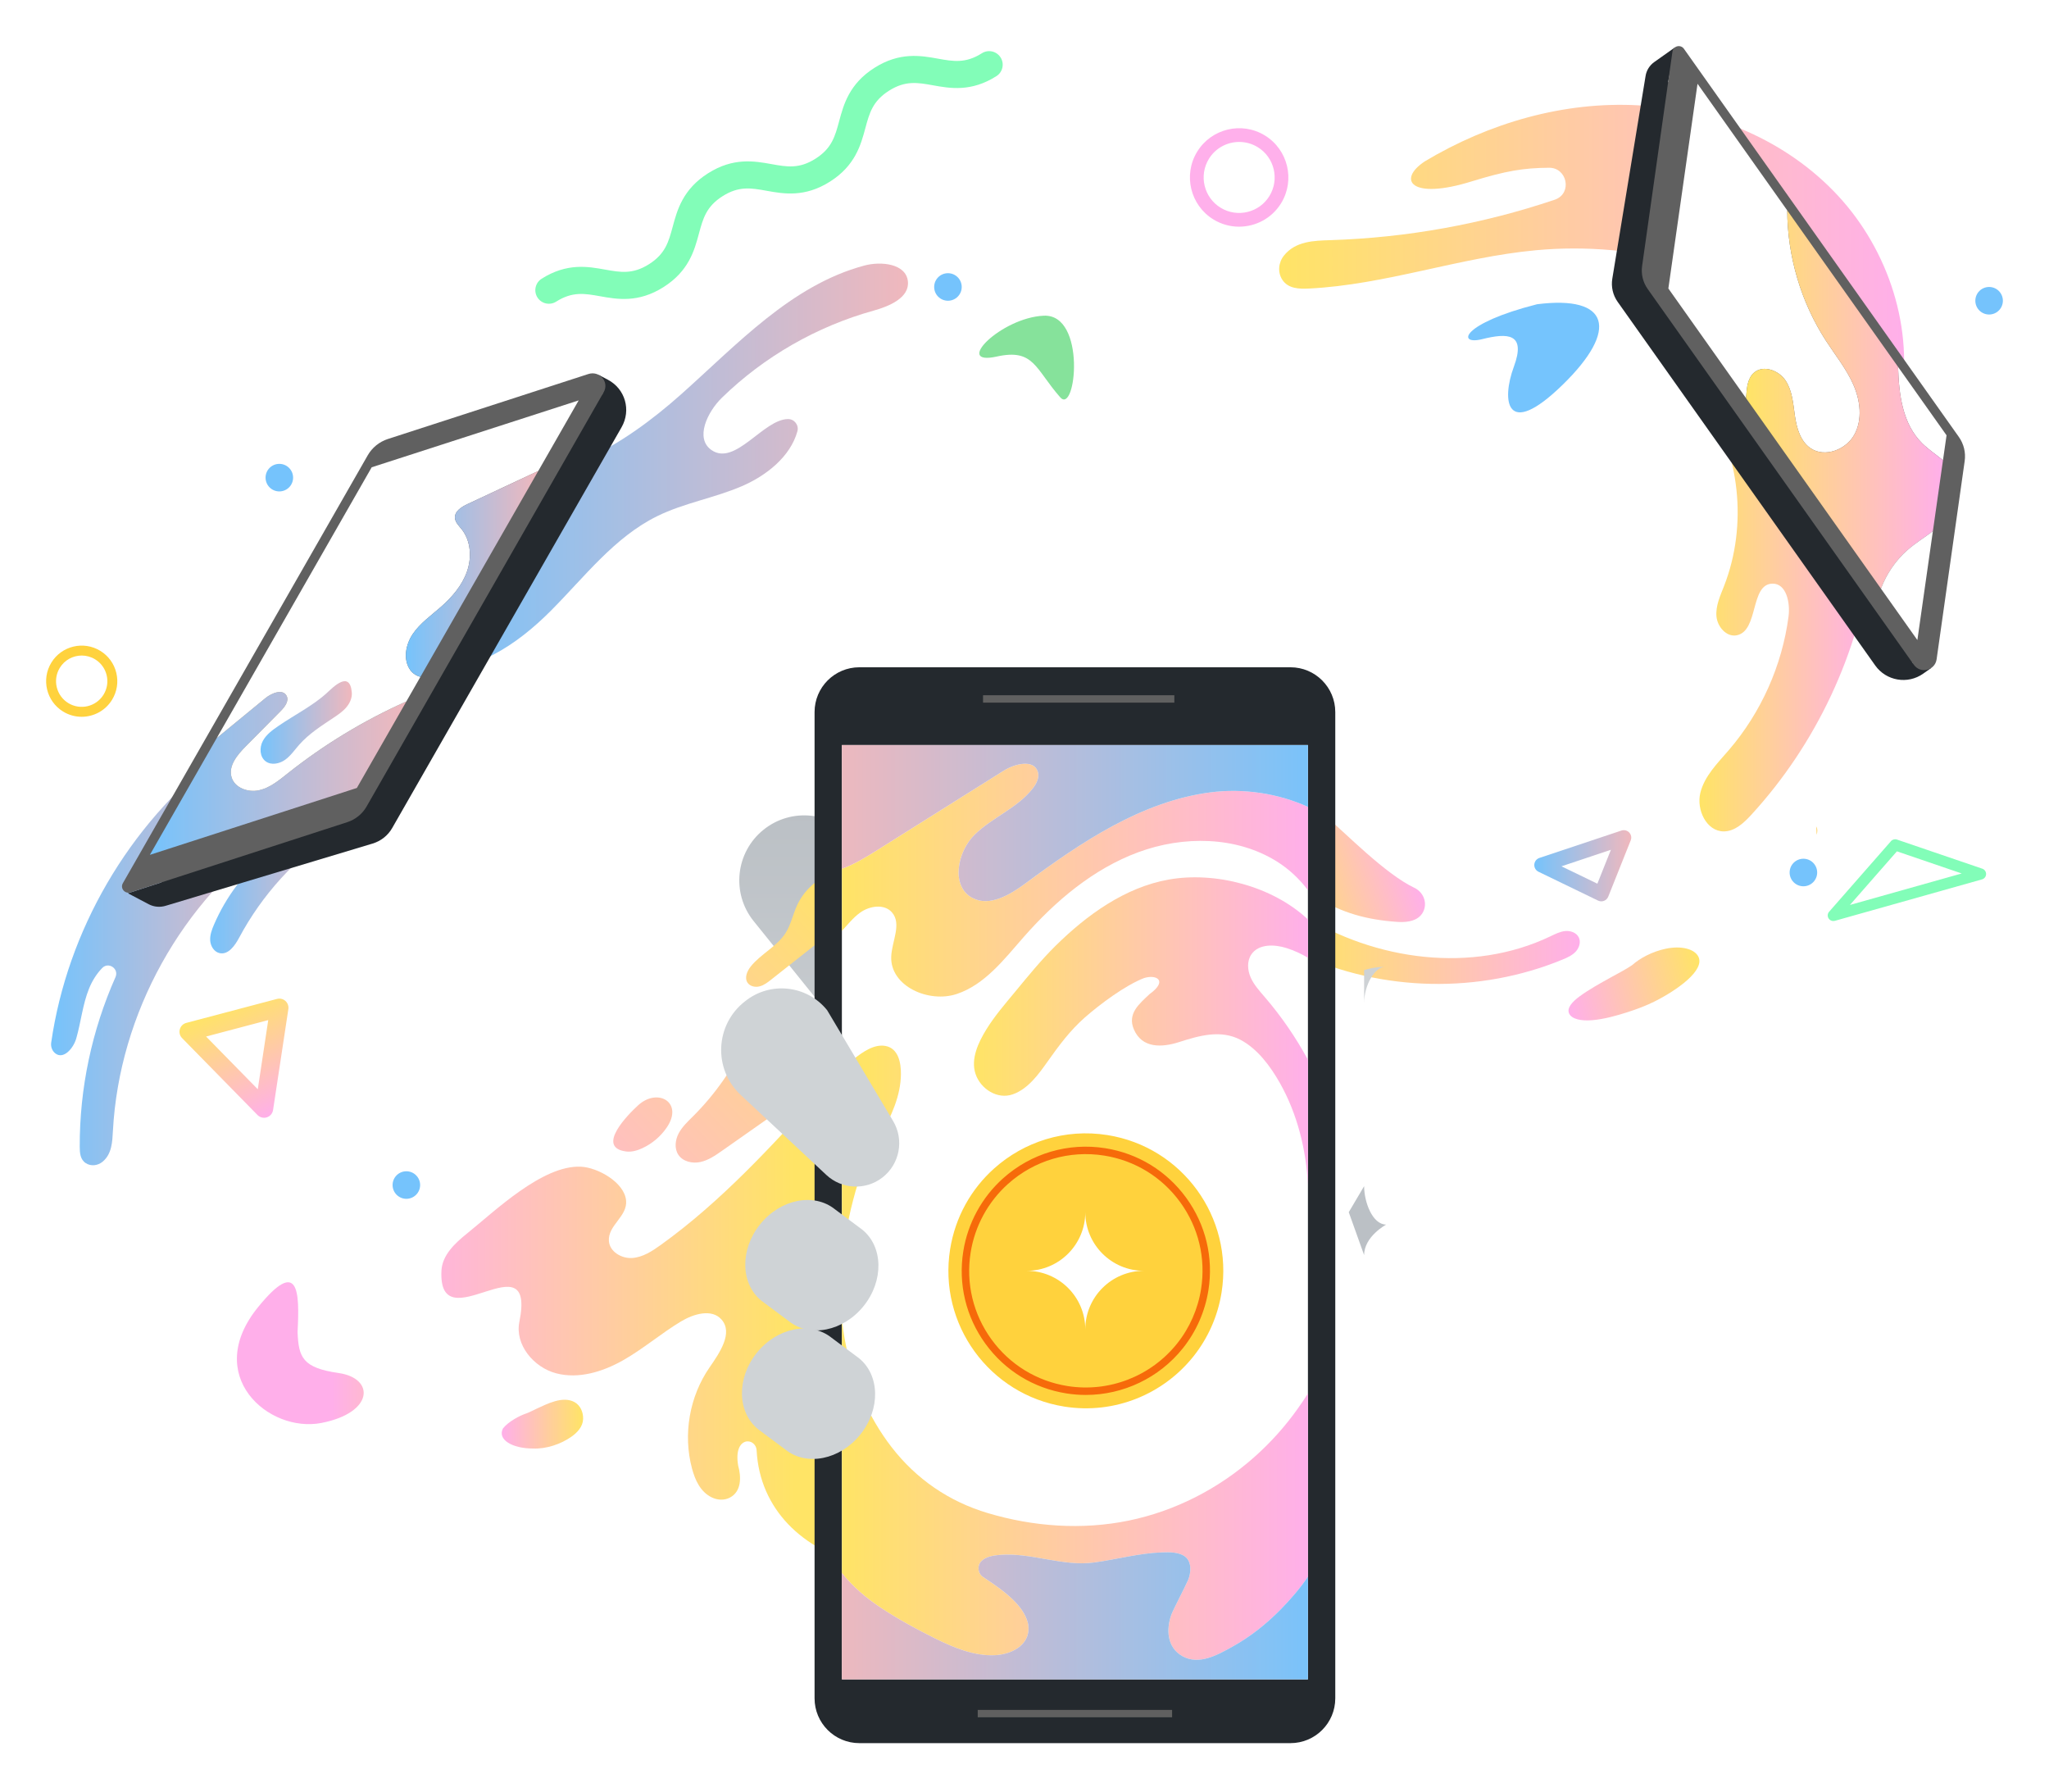 <svg xmlns="http://www.w3.org/2000/svg" width="311" height="272" fill="none" viewBox="0 0 311 272"><g filter="url(#filter0_d_97_11029)"><path fill="url(#paint0_linear_97_11029)" d="M278.964 25.687C271.247 17.363 260.033 12.62 248.7 11.985C237.368 11.352 225.985 14.659 216.249 20.492C212.02 23.297 214.148 26.407 223.406 23.516C228.55 21.936 231.201 21.484 235.123 21.457C237.84 21.438 238.651 25.232 236.133 26.25C236.068 26.275 236.003 26.301 235.938 26.322C224.993 30.006 213.507 32.076 201.964 32.442C199.408 32.522 196.64 32.586 194.88 34.784C194.033 35.841 193.893 37.336 194.641 38.467C195.53 39.813 197.172 39.859 198.637 39.789C210.303 39.221 221.522 35.04 233.153 33.971C248.447 32.563 264.171 36.854 276.735 45.663C278.769 48.368 280.729 51.132 282.672 53.877L288.42 57.107C290.584 45.964 286.679 34.011 278.964 25.687Z"/><path fill="url(#paint1_linear_97_11029)" d="M197.571 134.776C208.708 141.795 223.478 143.774 235.346 138.077C236.066 137.732 236.796 137.359 237.592 137.287C238.387 137.217 239.275 137.532 239.629 138.247C239.974 138.948 239.701 139.831 239.169 140.406C238.637 140.98 237.9 141.312 237.176 141.61C224.547 146.827 209.745 146.516 197.347 140.772"/><path fill="url(#paint2_linear_97_11029)" d="M199.981 132.22C203.715 134.571 207.535 135.573 211.972 135.89C213.204 135.977 214.704 135.909 215.609 134.944C215.85 134.687 216.026 134.384 216.141 134.061C216.603 132.752 215.929 131.321 214.675 130.727C210.209 128.609 204.097 122.279 201.781 120.395C200.147 119.066 201.704 121.967 200.52 120.282C199.494 118.821 198.139 116.914 196.278 116.488C193.903 115.946 192.614 118.51 192.239 120.431C191.286 125.317 196.317 129.913 199.981 132.22Z"/><path fill="url(#paint3_linear_97_11029)" d="M284.09 80.679C282.139 95.121 275.666 108.919 265.808 119.653C264.679 120.883 263.315 122.159 261.646 122.166C259.015 122.176 257.452 118.878 258.078 116.322C258.704 113.767 260.693 111.817 262.409 109.82C267.298 104.131 270.486 96.998 271.466 89.56C271.742 87.465 271.138 84.534 269.024 84.569C265.601 84.625 266.964 91.741 263.606 92.406C262.048 92.716 260.661 91.108 260.524 89.526C260.389 87.944 261.093 86.428 261.672 84.95C265.288 75.696 264.113 64.714 258.62 56.435L284.09 80.679Z"/><path fill="url(#paint4_linear_97_11029)" d="M50.948 122.152C44.841 126.218 39.763 131.813 36.306 138.283C35.659 139.492 34.65 140.946 33.314 140.635C32.496 140.445 31.969 139.586 31.906 138.748C31.844 137.91 32.147 137.092 32.479 136.319C34.302 132.082 37.156 128.291 40.724 125.368L50.948 122.152Z"/><path fill="url(#paint5_linear_97_11029)" d="M33.139 110.664C19.538 121.221 10.236 137.169 7.771 154.212C7.682 154.822 7.901 155.454 8.382 155.84C9.627 156.844 11.141 155.088 11.57 153.598C12.296 151.085 12.539 148.43 13.521 146.006C13.981 144.872 14.66 143.77 15.518 142.891C16.483 141.904 18.09 143.018 17.529 144.28C13.941 152.351 12.072 161.182 12.102 170.014C12.106 170.936 12.162 171.951 13.026 172.512C13.815 173.023 14.848 172.891 15.572 172.293C16.986 171.119 17.048 169.287 17.14 167.595C18.096 149.805 27.604 132.667 42.192 122.441L33.139 110.664Z"/><path fill="url(#paint6_linear_97_11029)" d="M72.498 67.867C83.677 70.424 94.754 63.505 103.324 55.886C111.894 48.267 120.098 39.274 131.174 36.301C133.761 35.607 137.502 36.017 137.8 38.677C138.078 41.166 135.003 42.471 132.591 43.14C123.978 45.528 115.984 50.116 109.58 56.349C107.353 58.517 105.439 62.533 107.996 64.3C111.595 66.787 115.877 59.613 119.606 59.593C120.577 59.587 121.291 60.521 121.029 61.457C119.956 65.306 116.333 68.176 112.577 69.789C108.408 71.58 103.829 72.323 99.758 74.324C93.256 77.521 88.719 83.554 83.605 88.686C78.49 93.818 71.745 98.428 64.568 97.429"/><path fill="url(#paint7_linear_97_11029)" d="M275.661 121.408L275.714 122.677C275.888 122.263 275.902 121.81 275.661 121.408Z"/><path fill="url(#paint8_linear_97_11029)" d="M120.716 162.821C117.009 165.423 113.302 168.025 109.596 170.627C108.576 171.342 107.521 172.074 106.304 172.337C105.088 172.601 103.655 172.277 102.964 171.241C102.332 170.293 102.479 168.995 103.011 167.987C103.543 166.98 104.399 166.191 105.204 165.387C108.557 162.043 111.311 158.102 113.301 153.805L120.716 162.821Z"/><path fill="url(#paint9_linear_97_11029)" d="M124.751 161.54C117.144 169.903 109.465 178.333 100.283 184.929C98.976 185.868 97.553 186.8 95.947 186.903C94.341 187.005 92.549 185.953 92.421 184.349C92.23 181.934 95.266 180.62 95.028 178.17C94.76 175.409 90.729 173.174 88.186 173.049C82.351 172.761 75.107 179.795 70.894 183.179C69.055 184.655 67.12 186.467 67.004 188.82C66.451 199.936 81.467 183.617 78.829 196.597C78.126 200.055 81.003 203.506 84.417 204.402C87.83 205.298 91.479 204.173 94.549 202.437C97.621 200.7 100.316 198.365 103.338 196.544C105.257 195.386 108.017 194.556 109.505 196.231C111.313 198.264 109.238 201.28 107.69 203.518C104.647 207.917 103.648 213.672 105.03 218.839C105.502 220.603 106.304 222.392 108.035 223.234C108.906 223.656 109.931 223.711 110.788 223.261C112.544 222.339 112.526 220.139 112.038 218.393C111.263 213.855 114.734 214.079 114.842 216.118C115.321 225.056 121.864 231.251 130.629 233.33L124.751 161.54Z"/><path fill="url(#paint10_linear_97_11029)" d="M149.796 179.735L165.157 167.361L129.753 123.409C126.335 119.167 120.127 118.498 115.885 121.916C111.643 125.334 110.974 131.541 114.392 135.784L149.796 179.735Z"/><path fill="url(#paint11_linear_97_11029)" d="M125.658 137.852C122.793 140.116 119.929 142.381 117.064 144.646C116.527 145.07 115.969 145.507 115.307 145.679C114.645 145.854 113.844 145.695 113.463 145.125C112.964 144.379 113.393 143.363 113.952 142.662C115.495 140.732 117.957 139.632 119.267 137.537C120.05 136.283 120.343 134.791 120.952 133.445C122.016 131.091 124.096 129.217 126.549 128.402L125.658 137.852Z"/><path fill="#24292E" d="M130.435 260.523H195.87C199.627 260.523 202.67 257.478 202.67 253.723V104.059C202.67 100.303 199.625 97.26 195.87 97.26H130.435C126.679 97.26 123.636 100.304 123.636 104.059V253.721C123.634 257.478 126.679 260.523 130.435 260.523Z"/><path fill="#606060" d="M177.904 255.48H148.402V256.6H177.904V255.48Z"/><path fill="#606060" d="M178.241 101.505H149.207V102.626H178.241V101.505Z"/><path fill="#fff" d="M198.52 109.061H127.782V250.844H198.52V109.061Z"/><path fill="url(#paint12_linear_97_11029)" d="M198.522 118.443C193.968 116.377 188.667 115.595 183.722 116.242C173.269 117.61 164.139 123.784 155.656 130.046C153.279 131.801 150.181 133.654 147.577 132.253C144.274 130.476 145.282 125.224 147.978 122.615C150.673 120.007 154.457 118.604 156.758 115.641C157.324 114.913 157.803 113.972 157.517 113.094C156.893 111.185 154.033 111.892 152.333 112.959C145.986 116.943 139.642 120.929 133.296 124.913C131.535 126.018 129.724 127.14 127.782 127.836V137.255C128.674 136.31 129.479 135.274 130.526 134.511C131.966 133.46 134.219 133.113 135.386 134.459C136.907 136.213 135.357 138.856 135.271 141.175C135.105 145.662 140.976 148.264 145.232 146.834C149.488 145.404 152.396 141.593 155.357 138.219C160.165 132.742 165.91 127.87 172.742 125.335C179.575 122.802 187.622 122.87 193.806 126.731C195.624 127.867 197.224 129.364 198.52 131.086V118.443H198.522Z"/><path fill="url(#paint13_linear_97_11029)" d="M196.941 209.809C195.024 212.508 192.79 214.985 190.308 217.177C184.933 221.922 178.383 225.29 171.353 226.744C164.255 228.208 156.856 227.678 149.933 225.615C144.052 223.863 139.1 220.476 135.335 215.618C131.717 210.943 129.358 205.315 128.27 199.525C128.053 198.37 127.892 197.2 127.782 196.025V234.705C129.428 236.802 131.546 238.559 133.74 240.011C136.332 241.725 139.159 243.263 141.939 244.642C144.717 246.019 147.842 247.329 151.007 247.182C153.761 247.052 156.702 245.422 156.004 242.24C155.354 239.84 153.056 237.813 149.25 235.343C148.392 234.787 148.256 233.567 149.002 232.861C149.007 232.856 149.016 232.849 149.021 232.844C149.676 232.225 150.805 232.033 151.722 231.959C156.59 231.569 161.25 233.761 166.082 233.107C169.5 232.645 172.875 231.696 176.334 231.578C177.468 231.539 178.994 231.496 179.928 232.264C180.908 233.071 180.783 234.688 180.33 235.774C179.983 236.602 178.06 240.293 177.808 240.983C176.975 243.256 177.119 245.981 179.433 247.308C181.962 248.756 184.772 247.149 187.015 245.913C189.757 244.395 192.203 242.45 194.398 240.216C195.91 238.675 197.318 237.047 198.525 235.278V207.466C198.012 208.266 197.484 209.046 196.941 209.809Z"/><path fill="url(#paint14_linear_97_11029)" d="M198.522 109.061V118.443C193.968 116.377 188.669 115.595 183.72 116.242C173.267 117.61 164.137 123.784 155.656 130.046C153.278 131.803 150.18 133.654 147.577 132.253C144.274 130.476 145.281 125.224 147.979 122.616C150.675 120.005 154.457 118.602 156.758 115.64C157.326 114.911 157.805 113.97 157.517 113.093C156.893 111.184 154.033 111.89 152.332 112.958C145.986 116.942 139.64 120.925 133.295 124.913C131.537 126.018 129.724 127.138 127.784 127.835V109.061H198.522Z"/><path fill="url(#paint15_linear_97_11029)" d="M198.522 235.278V250.844H127.782V234.703C129.428 236.8 131.546 238.557 133.74 240.009C136.332 241.723 139.159 243.261 141.939 244.64C144.717 246.017 147.842 247.327 151.007 247.18C153.761 247.05 156.702 245.42 156.004 242.238C155.354 239.838 153.056 237.811 149.25 235.341C148.392 234.785 148.256 233.566 149.002 232.859C149.007 232.854 149.016 232.847 149.021 232.842C149.676 232.223 150.805 232.031 151.722 231.958C156.59 231.568 161.25 233.759 166.082 233.106C169.5 232.644 172.875 231.694 176.334 231.576C177.468 231.537 178.994 231.494 179.928 232.262C180.908 233.07 180.783 234.686 180.33 235.772C179.983 236.6 178.06 240.292 177.808 240.981C176.975 243.254 177.119 245.979 179.433 247.307C181.962 248.754 184.772 247.148 187.015 245.911C189.757 244.394 192.203 242.449 194.398 240.215C195.905 238.675 197.314 237.047 198.522 235.278Z"/><path fill="url(#paint16_linear_97_11029)" d="M131.274 172.883C132.026 171.295 132.899 169.771 133.725 168.223C135.265 165.346 136.718 162.318 136.744 158.986C136.76 157.301 136.363 155.079 134.39 154.723C132.668 154.412 130.944 155.648 129.671 156.647C129.011 157.166 128.379 157.725 127.782 158.319V187.855C128.066 184.544 128.67 181.259 129.491 178.103C129.958 176.317 130.48 174.556 131.274 172.883Z"/><path fill="url(#paint17_linear_97_11029)" d="M195.297 139.879C196.425 140.241 197.507 140.734 198.522 141.343V135.53C193.106 130.445 184.434 128.233 177.415 129.47C170.754 130.642 164.95 134.858 160.23 139.511C158.017 141.695 156.077 144.082 154.101 146.475C152.553 148.349 150.949 150.193 149.673 152.274C148.503 154.183 147.302 156.701 148.07 158.977C148.835 161.24 151.37 162.891 153.718 162.068C156.048 161.254 157.671 158.981 159.035 157.05C160.727 154.656 162.452 152.34 164.668 150.395C166.963 148.382 170.833 145.495 173.671 144.413C175.554 143.84 177.302 144.822 174.474 146.865C172.913 148.344 171.074 149.824 172.102 152.212C173.357 155.132 176.383 154.964 178.96 154.138C181.996 153.163 185.297 152.202 188.313 153.81C190.894 155.183 192.838 157.835 194.251 160.327C196.893 164.99 198.26 170.455 198.52 175.828V156.822C196.683 153.43 194.483 150.231 191.967 147.304C191.17 146.377 190.33 145.457 189.834 144.34C189.338 143.223 189.245 141.842 189.933 140.83C191.03 139.217 193.44 139.282 195.297 139.879Z"/><path fill="#FFD23D" d="M161.546 209.452C150.167 207.647 142.404 196.961 144.209 185.584C144.991 180.657 147.437 176.408 150.884 173.322C155.398 169.277 161.626 167.224 168.079 168.247C179.457 170.052 187.218 180.738 185.414 192.117C184.829 195.805 183.311 199.111 181.141 201.836C176.611 207.52 169.237 210.671 161.546 209.452Z"/><path fill="#F66A0A" d="M164.799 207.684C163.824 207.684 162.843 207.609 161.862 207.453C156.893 206.665 152.528 203.99 149.57 199.918C146.613 195.847 145.419 190.869 146.207 185.898C146.883 181.634 149.024 177.701 152.234 174.826C156.477 171.021 162.138 169.352 167.76 170.243C172.73 171.032 177.095 173.707 180.051 177.778C183.007 181.849 184.203 186.829 183.414 191.798C182.904 195.012 181.57 198.047 179.555 200.577C175.951 205.103 170.482 207.684 164.799 207.684ZM162.04 206.336C168.328 207.334 174.7 204.857 178.674 199.872C180.568 197.496 181.822 194.643 182.3 191.622C183.041 186.95 181.919 182.27 179.139 178.444C176.36 174.617 172.258 172.101 167.586 171.36C162.3 170.522 156.98 172.092 152.99 175.667C149.972 178.37 147.96 182.067 147.324 186.076C146.583 190.748 147.707 195.428 150.485 199.255C153.263 203.081 157.369 205.596 162.04 206.336Z"/><path fill="#fff" d="M164.726 179.951C164.726 184.865 160.742 188.848 155.829 188.848C160.744 188.848 164.726 192.832 164.726 197.744C164.726 192.83 168.71 188.848 173.623 188.848C168.71 188.849 164.726 184.865 164.726 179.951Z"/><path fill="url(#paint18_linear_97_11029)" d="M133.916 174.703C136.559 172.671 137.264 168.984 135.559 166.119L125.54 149.294C122.469 145.483 116.891 144.882 113.08 147.951C108.53 151.476 108.218 158.237 112.426 162.164L125.417 174.294C127.767 176.492 131.364 176.665 133.916 174.703Z"/><path fill="url(#paint19_linear_97_11029)" d="M130.583 213.69C133.662 209.855 133.559 204.662 130.355 202.091L126.231 199.017C123.027 196.446 117.934 197.469 114.857 201.304C111.778 205.139 111.881 210.332 115.085 212.903L119.209 215.977C122.413 218.55 127.505 217.525 130.583 213.69Z"/><path fill="url(#paint20_linear_97_11029)" d="M131.086 194.188C134.165 190.353 134.062 185.159 130.858 182.588L126.734 179.515C123.53 176.944 118.437 177.966 115.36 181.802C112.281 185.637 112.384 190.83 115.588 193.401L119.712 196.475C122.914 199.048 128.006 198.023 131.086 194.188Z"/><path fill="url(#paint21_linear_97_11029)" d="M207.049 176.001C207.049 178.392 208.303 181.832 210.397 181.832C210.397 181.832 207.049 183.627 207.049 186.468L204.716 179.952L207.049 176.001Z"/><path fill="#CED2D5" d="M210.236 142.715C208.705 142.715 207.047 145.416 207.047 148.291V143.221C207.047 143.221 208.477 142.715 210.236 142.715Z"/><path fill="#24292E" d="M245.529 41.806C244.807 40.786 244.514 39.522 244.718 38.289L249.757 7.598L249.759 7.587C249.882 6.715 250.359 5.932 251.08 5.422C251.083 5.42 251.085 5.418 251.088 5.415L253.909 3.417L254.236 3.186L253.202 8.417L294.534 66.758L290.305 96.616L293.155 97.343L291.911 98.224C289.554 99.894 286.29 99.336 284.621 96.981L245.529 41.806Z"/><path fill="#606060" d="M298.203 65.958L293.942 96.045C293.699 97.757 291.489 98.293 290.488 96.882L250.086 39.852C249.369 38.841 249.066 37.593 249.241 36.366L253.847 3.831C253.97 2.967 255.086 2.695 255.59 3.408L297.317 62.307C298.068 63.366 298.384 64.673 298.203 65.958Z"/><path fill="#24292E" d="M59.52 121.668C58.877 122.792 57.809 123.635 56.55 124.013L25.224 133.432L25.214 133.435C24.333 133.721 23.377 133.644 22.573 133.22C22.57 133.218 22.566 133.216 22.564 133.214L19.412 131.555L24.465 129.918L61.282 65.599L91.458 55.821L90.873 52.892L92.264 53.624C94.898 55.012 95.827 58.241 94.341 60.84L59.52 121.668Z"/><path fill="#606060" d="M58.882 62.615L89.289 52.762C91.02 52.201 92.515 53.971 91.624 55.528L55.635 118.402C54.997 119.518 53.95 120.363 52.71 120.765L19.829 131.418C18.955 131.7 18.201 130.808 18.651 130.022L55.818 65.089C56.487 63.922 57.582 63.036 58.882 62.615Z"/><path fill="url(#paint22_linear_97_11029)" d="M95.028 170.738C95.87 170.847 96.722 170.598 97.491 170.242C98.988 169.551 100.29 168.444 101.214 167.081C103.776 163.298 99.85 161.022 96.879 163.709C95.404 165.043 90.341 170.124 95.028 170.738Z"/><path fill="url(#paint23_linear_97_11029)" d="M48.776 211.937C40.78 213.49 30.65 204.749 39.22 194.298C45.322 186.824 45.496 191.956 45.166 198.11C45.312 201.964 45.902 203.572 51.401 204.359C56.901 205.146 56.771 210.384 48.776 211.937Z"/><path fill="url(#paint24_linear_97_11029)" d="M39.303 115.927C37.65 116.285 35.621 115.561 35.144 113.94C34.639 112.224 36.003 110.573 37.26 109.302C39.048 107.494 40.837 105.684 42.624 103.876C43.239 103.255 43.899 102.379 43.505 101.601C42.941 100.484 41.246 101.158 40.279 101.952C37.816 103.974 35.353 105.994 32.889 108.016L22.749 125.725L54.164 115.575L61.679 102.448C55.24 105.32 49.162 109.003 43.642 113.39C42.316 114.442 40.955 115.57 39.303 115.927Z"/><path fill="#fff" d="M62.279 97.692C61.14 96.105 61.562 93.818 62.659 92.201C63.757 90.583 65.397 89.435 66.87 88.149C68.574 86.659 70.117 84.889 70.871 82.755C71.627 80.621 71.477 78.072 70.064 76.303C69.643 75.778 69.097 75.27 69.053 74.599C68.985 73.587 70.054 72.918 70.974 72.489C74.549 70.816 78.126 69.143 81.701 67.47L87.832 56.76L56.417 66.91L32.888 108.016C35.351 105.994 37.814 103.974 40.278 101.952C41.244 101.158 42.939 100.486 43.504 101.601C43.897 102.379 43.235 103.257 42.623 103.876C40.835 105.684 39.046 107.494 37.258 109.302C36.001 110.573 34.638 112.225 35.142 113.939C35.62 115.563 37.648 116.285 39.301 115.927C40.953 115.57 42.315 114.442 43.639 113.39C49.159 109.003 55.237 105.32 61.675 102.448L63.808 98.72C63.203 98.548 62.647 98.202 62.279 97.692Z"/><path fill="url(#paint25_linear_97_11029)" d="M70.974 72.485C70.055 72.915 68.984 73.583 69.053 74.596C69.097 75.267 69.645 75.775 70.064 76.3C71.477 78.069 71.627 80.617 70.871 82.752C70.115 84.887 68.574 86.656 66.87 88.146C65.399 89.432 63.757 90.581 62.659 92.198C61.561 93.816 61.14 96.102 62.279 97.689C62.645 98.2 63.203 98.544 63.81 98.717L81.701 67.466C78.126 69.139 74.549 70.812 70.974 72.485Z"/><path fill="url(#paint26_linear_97_11029)" d="M87.197 208.771C85.401 207.786 83.027 209.055 81.378 209.804C81.164 209.902 80.286 210.355 79.977 210.456C78.861 210.82 77.197 211.708 76.35 212.751C75.457 214.426 77.685 215.822 80.924 215.815C82.892 215.902 85.124 215.156 86.722 214.029C87.63 213.388 88.47 212.503 88.506 211.326C88.537 210.321 88.107 209.27 87.197 208.771Z"/><path fill="url(#paint27_linear_97_11029)" d="M257.749 141.112C257.14 140.021 255.231 139.46 252.794 139.978C250.775 140.407 248.916 141.399 247.741 142.45C246.791 143.105 245.589 143.71 244.53 144.301C242.869 145.224 241.177 146.157 239.768 147.191C238.625 148.031 237.778 148.971 238.166 149.805C238.563 150.655 239.992 150.965 241.726 150.811C243.48 150.655 245.298 150.151 246.979 149.614C248.425 149.152 249.85 148.615 251.124 147.978C254.48 146.297 258.914 143.208 257.749 141.112Z"/><path fill="#fff" d="M266.23 52.55C267.638 51.325 269.995 52.199 271.022 53.758C272.05 55.316 272.168 57.276 272.436 59.124C272.705 60.971 273.264 62.962 274.805 64.016C276.964 65.492 280.202 64.247 281.46 61.953C282.717 59.659 282.361 56.775 281.309 54.38C280.257 51.986 278.586 49.926 277.161 47.731C273.358 41.876 271.299 34.909 271.27 27.93L257.652 8.708L253.226 39.779L265.019 56.426C265.028 56.291 265.038 56.156 265.047 56.021C265.132 54.767 265.283 53.374 266.23 52.55Z"/><path fill="#fff" d="M294.91 65.841L295.449 62.057L288.091 51.672C288.216 55.903 288.776 60.301 291.709 63.233C292.664 64.189 293.856 64.974 294.91 65.841Z"/><path fill="url(#paint28_linear_97_11029)" d="M291.709 63.234C288.774 60.301 288.216 55.903 288.092 51.674L271.27 27.93C271.299 34.909 273.358 41.876 277.161 47.731C278.586 49.926 280.257 51.985 281.309 54.38C282.361 56.775 282.717 59.659 281.46 61.953C280.202 64.247 276.964 65.492 274.805 64.016C273.264 62.962 272.705 60.971 272.436 59.124C272.168 57.276 272.05 55.316 271.022 53.758C269.994 52.199 267.638 51.325 266.23 52.55C265.283 53.374 265.132 54.767 265.047 56.021C265.038 56.156 265.028 56.291 265.019 56.426L285.493 85.328C286.35 83.075 287.732 81.024 289.551 79.442C290.746 78.404 292.101 77.56 293.374 76.618L294.908 65.841C293.856 64.974 292.664 64.189 291.709 63.234Z"/><path fill="#fff" d="M285.493 85.326L291.022 93.13L293.374 76.618C292.103 77.56 290.746 78.402 289.551 79.442C287.732 81.024 286.35 83.075 285.493 85.326Z"/><path fill="url(#paint29_linear_97_11029)" d="M42.334 106.114C41.395 106.757 40.423 107.441 39.888 108.445C39.352 109.449 39.415 110.871 40.334 111.541C41.179 112.157 42.406 111.912 43.259 111.31C44.113 110.708 44.71 109.817 45.399 109.032C46.872 107.355 48.788 106.144 50.645 104.904C51.335 104.444 52.028 103.97 52.565 103.339C53.102 102.708 53.471 101.892 53.396 101.066C53.095 97.706 50.62 100.227 49.614 101.153C47.53 103.07 44.674 104.507 42.334 106.114Z"/><path fill="url(#paint30_linear_97_11029)" d="M40.079 165.625C39.713 165.625 39.355 165.479 39.09 165.211L27.638 153.534C27.292 153.182 27.161 152.674 27.292 152.198C27.422 151.723 27.797 151.353 28.273 151.227L42.044 147.587C42.494 147.467 42.975 147.583 43.322 147.894C43.669 148.206 43.835 148.671 43.767 149.131L41.447 164.448C41.369 164.966 41.004 165.395 40.505 165.556C40.365 165.602 40.221 165.625 40.079 165.625ZM31.28 153.295L39.126 161.294L40.715 150.801L31.28 153.295Z"/><path fill="#82FDB8" d="M278.262 135.766C277.977 135.766 277.703 135.621 277.546 135.371C277.346 135.053 277.378 134.643 277.624 134.36L287.014 123.649C287.24 123.39 287.601 123.295 287.926 123.406L300.88 127.826C301.23 127.946 301.463 128.281 301.453 128.652C301.443 129.023 301.193 129.345 300.835 129.446L278.493 135.737C278.416 135.756 278.339 135.766 278.262 135.766ZM287.915 125.192L280.786 133.327L297.753 128.55L287.915 125.192Z"/><path fill="#82FDB8" d="M81.573 41.139C80.964 40.179 81.249 38.908 82.209 38.299C86.042 35.87 89.248 36.445 91.824 36.907C94.173 37.328 96.029 37.661 98.511 36.089C100.993 34.517 101.484 32.697 102.107 30.393C102.789 27.866 103.638 24.722 107.473 22.293C111.306 19.864 114.512 20.439 117.088 20.902C119.436 21.325 121.292 21.657 123.773 20.085C126.253 18.513 126.746 16.693 127.367 14.389C128.049 11.862 128.898 8.718 132.731 6.289C136.565 3.86 139.77 4.435 142.346 4.898C144.695 5.321 146.551 5.653 149.031 4.081C149.991 3.472 151.262 3.757 151.871 4.717C152.48 5.677 152.194 6.948 151.235 7.557C147.401 9.986 144.195 9.411 141.619 8.947C139.271 8.525 137.415 8.193 134.934 9.765C132.454 11.337 131.961 13.157 131.34 15.461C130.658 17.988 129.809 21.132 125.976 23.561C122.143 25.99 118.937 25.415 116.361 24.951C114.012 24.529 112.156 24.197 109.676 25.769C107.194 27.341 106.703 29.161 106.08 31.465C105.398 33.992 104.549 37.136 100.714 39.565C96.881 41.994 93.675 41.419 91.099 40.957C88.75 40.537 86.894 40.203 84.412 41.775C83.453 42.382 82.182 42.098 81.573 41.139Z"/><path fill="#86E29B" d="M160.92 56.294C163.315 59.025 164.921 43.617 158.424 43.908C151.927 44.199 144.603 51.582 151.286 50.107C156.938 48.86 157.095 51.936 160.92 56.294Z"/><path fill="#FFB0EB" d="M188.067 30.4C186.738 30.4 185.395 30.046 184.18 29.305C180.665 27.155 179.553 22.546 181.703 19.029C183.854 15.514 188.462 14.402 191.979 16.552C195.494 18.703 196.606 23.311 194.456 26.828C193.048 29.129 190.587 30.4 188.067 30.4ZM188.089 17.54C186.272 17.54 184.497 18.456 183.482 20.116C181.933 22.651 182.733 25.976 185.27 27.526C187.807 29.076 191.131 28.275 192.68 25.738C194.23 23.203 193.43 19.878 190.893 18.328C190.015 17.794 189.045 17.54 188.089 17.54Z"/><path fill="#FFD23D" d="M12.392 104.774C11.432 104.774 10.46 104.519 9.583 103.982C7.041 102.429 6.239 99.097 7.792 96.555C9.345 94.013 12.677 93.211 15.219 94.764C16.451 95.516 17.315 96.704 17.653 98.106C17.992 99.509 17.763 100.959 17.01 102.191C15.992 103.856 14.213 104.774 12.392 104.774ZM12.407 95.479C11.095 95.479 9.812 96.141 9.078 97.342C8.536 98.229 8.372 99.275 8.615 100.286C8.859 101.296 9.482 102.153 10.37 102.696C12.202 103.816 14.603 103.236 15.724 101.404C16.266 100.516 16.43 99.471 16.187 98.46C15.943 97.449 15.32 96.592 14.432 96.05C13.799 95.663 13.1 95.479 12.407 95.479Z"/><path fill="url(#paint31_linear_97_11029)" d="M301.91 43.728C303.064 43.728 304 42.793 304 41.638C304 40.484 303.064 39.548 301.91 39.548C300.755 39.548 299.819 40.484 299.819 41.638C299.819 42.793 300.755 43.728 301.91 43.728Z"/><path fill="url(#paint32_linear_97_11029)" d="M42.397 70.573C43.551 70.573 44.487 69.637 44.487 68.482C44.487 67.328 43.551 66.392 42.397 66.392C41.242 66.392 40.307 67.328 40.307 68.482C40.307 69.637 41.242 70.573 42.397 70.573Z"/><path fill="url(#paint33_linear_97_11029)" d="M61.677 177.922C62.831 177.922 63.767 176.986 63.767 175.832C63.767 174.677 62.831 173.742 61.677 173.742C60.522 173.742 59.587 174.677 59.587 175.832C59.587 176.986 60.522 177.922 61.677 177.922Z"/><path fill="url(#paint34_linear_97_11029)" d="M143.881 41.638C145.035 41.638 145.971 40.702 145.971 39.548C145.971 38.394 145.035 37.458 143.881 37.458C142.726 37.458 141.79 38.394 141.79 39.548C141.79 40.702 142.726 41.638 143.881 41.638Z"/><path fill="url(#paint35_linear_97_11029)" d="M273.723 130.495C274.877 130.495 275.813 129.559 275.813 128.404C275.813 127.25 274.877 126.314 273.723 126.314C272.568 126.314 271.632 127.25 271.632 128.404C271.632 129.559 272.568 130.495 273.723 130.495Z"/><path fill="url(#paint36_linear_97_11029)" d="M243.052 132.78C242.883 132.78 242.715 132.742 242.559 132.667L233.515 128.288C233.101 128.088 232.85 127.657 232.879 127.197C232.908 126.736 233.213 126.341 233.649 126.196L246.104 122.037C246.521 121.899 246.981 122.013 247.284 122.333C247.587 122.653 247.676 123.12 247.511 123.529L244.102 132.067C243.986 132.357 243.753 132.588 243.461 132.701C243.329 132.754 243.19 132.78 243.052 132.78ZM237.002 127.462L242.451 130.101L244.506 124.956L237.002 127.462Z"/><path fill="#75C4FD" d="M233.293 42.17C244.261 40.775 245.804 45.992 237.173 54.399C228.541 62.807 227.881 56.758 229.774 51.654C231.668 46.549 228.84 46.498 224.971 47.466C221.098 48.434 221.757 45.097 233.293 42.17Z"/></g><defs><filter id="filter0_d_97_11029" width="311" height="271.523" x="0" y="0" color-interpolation-filters="sRGB" filterUnits="userSpaceOnUse"><feFlood flood-opacity="0" result="BackgroundImageFix"/><feColorMatrix in="SourceAlpha" result="hardAlpha" type="matrix" values="0 0 0 0 0 0 0 0 0 0 0 0 0 0 0 0 0 0 127 0"/><feOffset dy="4"/><feGaussianBlur stdDeviation="3.5"/><feComposite in2="hardAlpha" operator="out"/><feColorMatrix type="matrix" values="0 0 0 0 0 0 0 0 0 0 0 0 0 0 0 0 0 0 0.2 0"/><feBlend in2="BackgroundImageFix" mode="normal" result="effect1_dropShadow_97_11029"/><feBlend in="SourceGraphic" in2="effect1_dropShadow_97_11029" mode="normal" result="shape"/></filter><linearGradient id="paint0_linear_97_11029" x1="194.155" x2="289.012" y1="34.507" y2="34.507" gradientUnits="userSpaceOnUse"><stop stop-color="#FFE466"/><stop offset="1" stop-color="#FFAFEA"/></linearGradient><linearGradient id="paint1_linear_97_11029" x1="197.346" x2="239.781" y1="140.046" y2="140.046" gradientUnits="userSpaceOnUse"><stop stop-color="#FFE466"/><stop offset="1" stop-color="#FFAFEA"/></linearGradient><linearGradient id="paint2_linear_97_11029" x1="194.154" x2="213.377" y1="129.267" y2="123.347" gradientUnits="userSpaceOnUse"><stop stop-color="#FFE466"/><stop offset="1" stop-color="#FFAFEA"/></linearGradient><linearGradient id="paint3_linear_97_11029" x1="257.939" x2="284.09" y1="89.3" y2="89.3" gradientUnits="userSpaceOnUse"><stop stop-color="#FFE466"/><stop offset="1" stop-color="#FFAFEA"/></linearGradient><linearGradient id="paint4_linear_97_11029" x1="31.9" x2="50.949" y1="131.414" y2="131.414" gradientUnits="userSpaceOnUse"><stop stop-color="#75C3FC"/><stop offset=".093" stop-color="#81C2F6"/><stop offset="1" stop-color="#F0B8BD"/></linearGradient><linearGradient id="paint5_linear_97_11029" x1="7.752" x2="42.191" y1="141.747" y2="141.747" gradientUnits="userSpaceOnUse"><stop stop-color="#75C3FC"/><stop offset=".093" stop-color="#81C2F6"/><stop offset="1" stop-color="#F0B8BD"/></linearGradient><linearGradient id="paint6_linear_97_11029" x1="64.567" x2="137.816" y1="66.785" y2="66.785" gradientUnits="userSpaceOnUse"><stop stop-color="#75C3FC"/><stop offset=".093" stop-color="#81C2F6"/><stop offset="1" stop-color="#F0B8BD"/></linearGradient><linearGradient id="paint7_linear_97_11029" x1="286.488" x2="231.387" y1="122.042" y2="122.042" gradientUnits="userSpaceOnUse"><stop stop-color="#FFE466"/><stop offset="1" stop-color="#FFAFEA"/></linearGradient><linearGradient id="paint8_linear_97_11029" x1="137.521" x2="80.255" y1="138.447" y2="193.909" gradientUnits="userSpaceOnUse"><stop stop-color="#FFE466"/><stop offset="1" stop-color="#FFAFEA"/></linearGradient><linearGradient id="paint9_linear_97_11029" x1="120.491" x2="59.171" y1="197.437" y2="197.437" gradientUnits="userSpaceOnUse"><stop stop-color="#FFE466"/><stop offset="1" stop-color="#FFAFEA"/></linearGradient><linearGradient id="paint10_linear_97_11029" x1="138.684" x2="138.684" y1="119.004" y2="218.422" gradientUnits="userSpaceOnUse"><stop stop-color="#BBC0C5"/><stop offset=".569" stop-color="#CFD3D6"/><stop offset=".999" stop-color="#fff" stop-opacity="0"/></linearGradient><linearGradient id="paint11_linear_97_11029" x1="129.017" x2="71.751" y1="129.666" y2="185.128" gradientUnits="userSpaceOnUse"><stop stop-color="#FFE466"/><stop offset="1" stop-color="#FFAFEA"/></linearGradient><linearGradient id="paint12_linear_97_11029" x1="127.782" x2="198.522" y1="129.562" y2="129.562" gradientUnits="userSpaceOnUse"><stop stop-color="#FFE466"/><stop offset="1" stop-color="#FFAFEA"/></linearGradient><linearGradient id="paint13_linear_97_11029" x1="127.783" x2="198.522" y1="221.953" y2="221.953" gradientUnits="userSpaceOnUse"><stop stop-color="#FFE466"/><stop offset="1" stop-color="#FFAFEA"/></linearGradient><linearGradient id="paint14_linear_97_11029" x1="201.156" x2="125.608" y1="120.903" y2="120.903" gradientUnits="userSpaceOnUse"><stop stop-color="#75C3FC"/><stop offset=".093" stop-color="#81C2F6"/><stop offset="1" stop-color="#F0B8BD"/></linearGradient><linearGradient id="paint15_linear_97_11029" x1="201.156" x2="125.608" y1="241.202" y2="241.202" gradientUnits="userSpaceOnUse"><stop stop-color="#75C3FC"/><stop offset=".093" stop-color="#81C2F6"/><stop offset="1" stop-color="#F0B8BD"/></linearGradient><linearGradient id="paint16_linear_97_11029" x1="131.674" x2="183.294" y1="171.265" y2="171.265" gradientUnits="userSpaceOnUse"><stop stop-color="#FFE466"/><stop offset="1" stop-color="#FFAFEA"/></linearGradient><linearGradient id="paint17_linear_97_11029" x1="147.826" x2="198.521" y1="152.483" y2="152.483" gradientUnits="userSpaceOnUse"><stop stop-color="#FFE466"/><stop offset="1" stop-color="#FFAFEA"/></linearGradient><linearGradient id="paint18_linear_97_11029" x1="122.972" x2="122.972" y1="216.267" y2="327.708" gradientUnits="userSpaceOnUse"><stop stop-color="#CFD3D6"/><stop offset=".635" stop-color="#F3F4F5"/><stop offset="1" stop-color="#fff" stop-opacity="0"/></linearGradient><linearGradient id="paint19_linear_97_11029" x1="122.721" x2="122.721" y1="216.267" y2="327.708" gradientUnits="userSpaceOnUse"><stop stop-color="#CFD3D6"/><stop offset=".635" stop-color="#F3F4F5"/><stop offset="1" stop-color="#fff" stop-opacity="0"/></linearGradient><linearGradient id="paint20_linear_97_11029" x1="123.223" x2="123.223" y1="216.267" y2="327.708" gradientUnits="userSpaceOnUse"><stop stop-color="#CFD3D6"/><stop offset=".635" stop-color="#F3F4F5"/><stop offset="1" stop-color="#fff" stop-opacity="0"/></linearGradient><linearGradient id="paint21_linear_97_11029" x1="207.556" x2="207.556" y1="220.197" y2="309.795" gradientUnits="userSpaceOnUse"><stop stop-color="#BBC0C5"/><stop offset=".569" stop-color="#CFD3D6"/><stop offset=".999" stop-color="#fff" stop-opacity="0"/></linearGradient><linearGradient id="paint22_linear_97_11029" x1="132.429" x2="75.163" y1="133.189" y2="188.652" gradientUnits="userSpaceOnUse"><stop stop-color="#FFE466"/><stop offset="1" stop-color="#FFAFEA"/></linearGradient><linearGradient id="paint23_linear_97_11029" x1="76.361" x2="50.388" y1="201.351" y2="201.351" gradientUnits="userSpaceOnUse"><stop stop-color="#FFE466"/><stop offset="1" stop-color="#FFAFEA"/></linearGradient><linearGradient id="paint24_linear_97_11029" x1="22.749" x2="61.677" y1="113.368" y2="113.368" gradientUnits="userSpaceOnUse"><stop stop-color="#75C3FC"/><stop offset=".093" stop-color="#81C2F6"/><stop offset="1" stop-color="#F0B8BD"/></linearGradient><linearGradient id="paint25_linear_97_11029" x1="61.605" x2="81.701" y1="83.093" y2="83.093" gradientUnits="userSpaceOnUse"><stop stop-color="#75C3FC"/><stop offset=".093" stop-color="#81C2F6"/><stop offset="1" stop-color="#F0B8BD"/></linearGradient><linearGradient id="paint26_linear_97_11029" x1="88.508" x2="76.153" y1="212.117" y2="212.117" gradientUnits="userSpaceOnUse"><stop stop-color="#FFE466"/><stop offset="1" stop-color="#FFAFEA"/></linearGradient><linearGradient id="paint27_linear_97_11029" x1="258.235" x2="237.654" y1="142.958" y2="147.668" gradientUnits="userSpaceOnUse"><stop stop-color="#FFE466"/><stop offset="1" stop-color="#FFAFEA"/></linearGradient><linearGradient id="paint28_linear_97_11029" x1="265.019" x2="294.91" y1="56.628" y2="56.628" gradientUnits="userSpaceOnUse"><stop stop-color="#FFE466"/><stop offset="1" stop-color="#FFAFEA"/></linearGradient><linearGradient id="paint29_linear_97_11029" x1="39.549" x2="53.405" y1="105.636" y2="105.636" gradientUnits="userSpaceOnUse"><stop stop-color="#75C3FC"/><stop offset=".093" stop-color="#81C2F6"/><stop offset="1" stop-color="#F0B8BD"/></linearGradient><linearGradient id="paint30_linear_97_11029" x1="34.501" x2="41.995" y1="148.47" y2="164.982" gradientUnits="userSpaceOnUse"><stop stop-color="#FFE466"/><stop offset="1" stop-color="#FFAFEA"/></linearGradient><linearGradient id="paint31_linear_97_11029" x1="299.82" x2="304" y1="41.638" y2="41.638" gradientUnits="userSpaceOnUse"><stop stop-color="#75C3FC"/><stop offset="1" stop-color="#75C3FC"/></linearGradient><linearGradient id="paint32_linear_97_11029" x1="40.308" x2="44.488" y1="68.483" y2="68.483" gradientUnits="userSpaceOnUse"><stop stop-color="#75C3FC"/><stop offset="1" stop-color="#75C3FC"/></linearGradient><linearGradient id="paint33_linear_97_11029" x1="59.587" x2="63.767" y1="175.831" y2="175.831" gradientUnits="userSpaceOnUse"><stop stop-color="#75C3FC"/><stop offset="1" stop-color="#75C3FC"/></linearGradient><linearGradient id="paint34_linear_97_11029" x1="141.79" x2="145.97" y1="39.548" y2="39.548" gradientUnits="userSpaceOnUse"><stop stop-color="#75C3FC"/><stop offset="1" stop-color="#75C3FC"/></linearGradient><linearGradient id="paint35_linear_97_11029" x1="271.633" x2="275.814" y1="128.403" y2="128.403" gradientUnits="userSpaceOnUse"><stop stop-color="#75C3FC"/><stop offset="1" stop-color="#75C3FC"/></linearGradient><linearGradient id="paint36_linear_97_11029" x1="232.876" x2="247.592" y1="127.38" y2="127.38" gradientUnits="userSpaceOnUse"><stop stop-color="#75C3FC"/><stop offset=".093" stop-color="#81C2F6"/><stop offset="1" stop-color="#F0B8BD"/></linearGradient></defs></svg>
